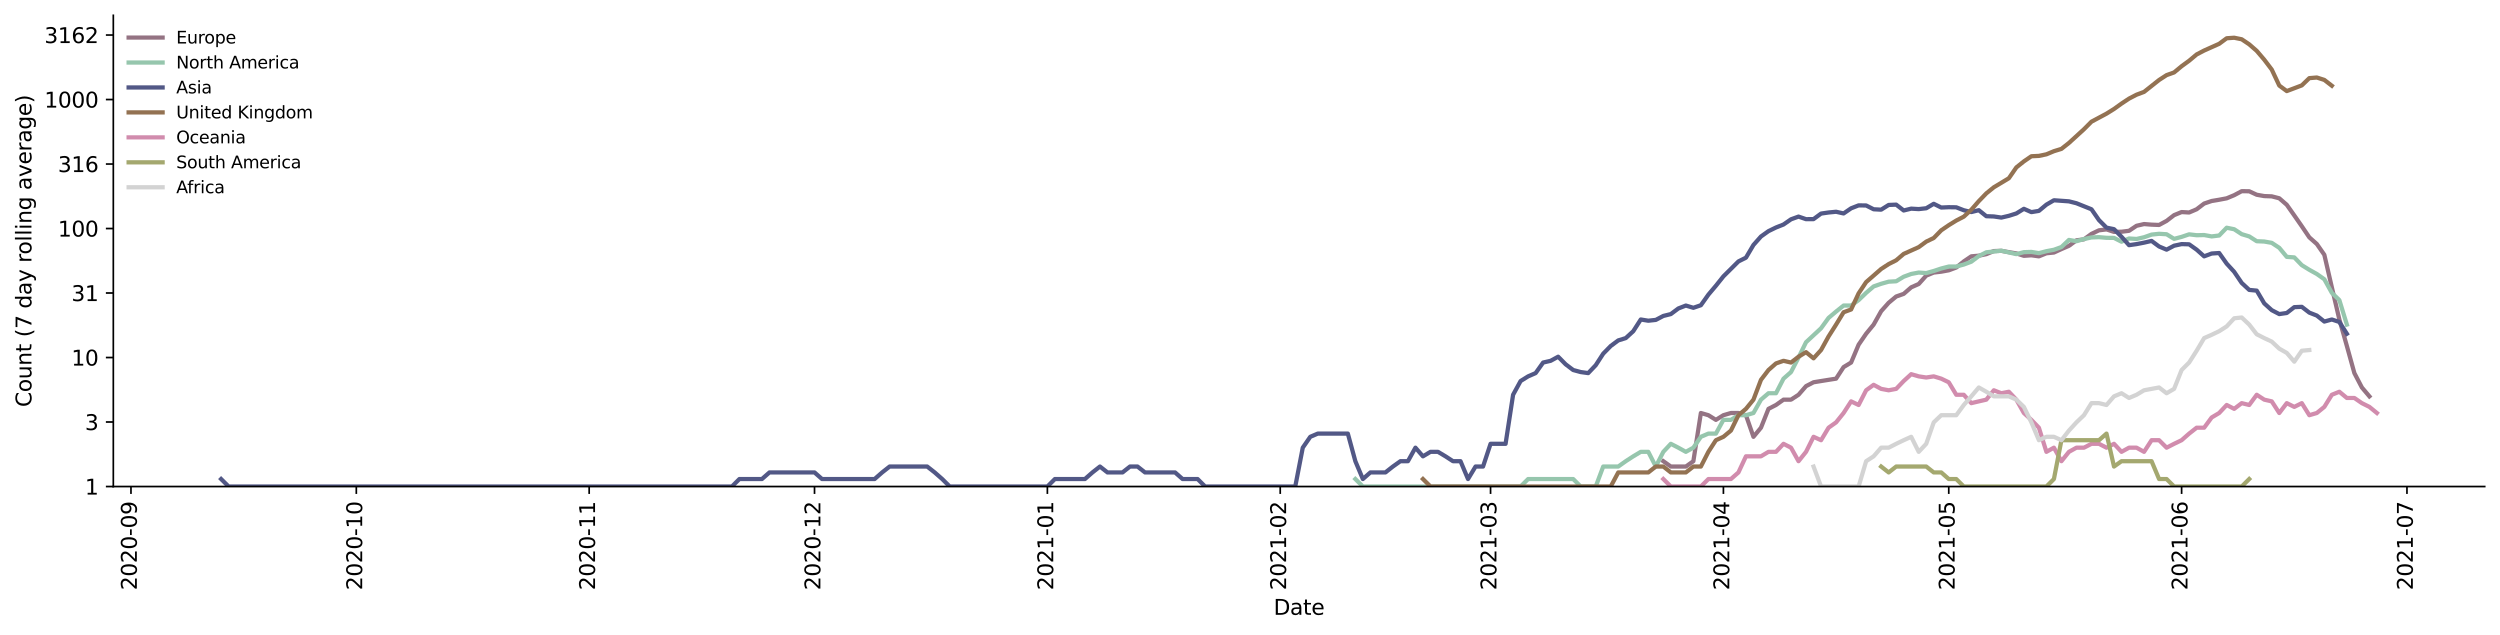 <?xml version="1.0" encoding="utf-8" standalone="no"?>
<!DOCTYPE svg PUBLIC "-//W3C//DTD SVG 1.1//EN"
  "http://www.w3.org/Graphics/SVG/1.1/DTD/svg11.dtd">
<svg height="298.621pt" version="1.1" viewBox="0 0 1176.528 298.621" width="1176.528pt" xmlns="http://www.w3.org/2000/svg" xmlns:xlink="http://www.w3.org/1999/xlink">
 <defs>
  <style type="text/css">*{stroke-linecap:butt;stroke-linejoin:round;}</style>
 </defs>
 <g id="figure_1">
  <g id="patch_1">
   <path d="M 0 298.621 
L 1176.528 298.621 
L 1176.528 0 
L 0 0 
z
" style="fill:#ffffff;"/>
  </g>
  <g id="axes_1">
   <g id="patch_2">
    <path d="M 53.328 228.96 
L 1169.328 228.96 
L 1169.328 7.2 
L 53.328 7.2 
z
" style="fill:#ffffff;"/>
   </g>
   <g id="matplotlib.axis_1">
    <g id="xtick_1">
     <g id="line2d_1">
      <defs>
       <path d="M 0 0 
L 0 3.5 
" id="mece2e709bd" style="stroke:#000000;stroke-width:0.8;"/>
      </defs>
      <g>
       <use style="stroke:#000000;stroke-width:0.8;" x="61.635" xlink:href="#mece2e709bd" y="228.96"/>
      </g>
     </g>
     <g id="text_1">
      <!-- 2020-09 -->
      <g transform="translate(64.395 277.743)rotate(-90)scale(0.1 -0.1)">
       <defs>
        <path d="M 1228 531 
L 3431 531 
L 3431 0 
L 469 0 
L 469 531 
Q 828 903 1448 1529 
Q 2069 2156 2228 2338 
Q 2531 2678 2651 2914 
Q 2772 3150 2772 3378 
Q 2772 3750 2511 3984 
Q 2250 4219 1831 4219 
Q 1534 4219 1204 4116 
Q 875 4013 500 3803 
L 500 4441 
Q 881 4594 1212 4672 
Q 1544 4750 1819 4750 
Q 2544 4750 2975 4387 
Q 3406 4025 3406 3419 
Q 3406 3131 3298 2873 
Q 3191 2616 2906 2266 
Q 2828 2175 2409 1742 
Q 1991 1309 1228 531 
z
" id="DejaVuSans-32" transform="scale(0.016)"/>
        <path d="M 2034 4250 
Q 1547 4250 1301 3770 
Q 1056 3291 1056 2328 
Q 1056 1369 1301 889 
Q 1547 409 2034 409 
Q 2525 409 2770 889 
Q 3016 1369 3016 2328 
Q 3016 3291 2770 3770 
Q 2525 4250 2034 4250 
z
M 2034 4750 
Q 2819 4750 3233 4129 
Q 3647 3509 3647 2328 
Q 3647 1150 3233 529 
Q 2819 -91 2034 -91 
Q 1250 -91 836 529 
Q 422 1150 422 2328 
Q 422 3509 836 4129 
Q 1250 4750 2034 4750 
z
" id="DejaVuSans-30" transform="scale(0.016)"/>
        <path d="M 313 2009 
L 1997 2009 
L 1997 1497 
L 313 1497 
L 313 2009 
z
" id="DejaVuSans-2d" transform="scale(0.016)"/>
        <path d="M 703 97 
L 703 672 
Q 941 559 1184 500 
Q 1428 441 1663 441 
Q 2288 441 2617 861 
Q 2947 1281 2994 2138 
Q 2813 1869 2534 1725 
Q 2256 1581 1919 1581 
Q 1219 1581 811 2004 
Q 403 2428 403 3163 
Q 403 3881 828 4315 
Q 1253 4750 1959 4750 
Q 2769 4750 3195 4129 
Q 3622 3509 3622 2328 
Q 3622 1225 3098 567 
Q 2575 -91 1691 -91 
Q 1453 -91 1209 -44 
Q 966 3 703 97 
z
M 1959 2075 
Q 2384 2075 2632 2365 
Q 2881 2656 2881 3163 
Q 2881 3666 2632 3958 
Q 2384 4250 1959 4250 
Q 1534 4250 1286 3958 
Q 1038 3666 1038 3163 
Q 1038 2656 1286 2365 
Q 1534 2075 1959 2075 
z
" id="DejaVuSans-39" transform="scale(0.016)"/>
       </defs>
       <use xlink:href="#DejaVuSans-32"/>
       <use x="63.623" xlink:href="#DejaVuSans-30"/>
       <use x="127.246" xlink:href="#DejaVuSans-32"/>
       <use x="190.869" xlink:href="#DejaVuSans-30"/>
       <use x="254.492" xlink:href="#DejaVuSans-2d"/>
       <use x="290.576" xlink:href="#DejaVuSans-30"/>
       <use x="354.199" xlink:href="#DejaVuSans-39"/>
      </g>
     </g>
    </g>
    <g id="xtick_2">
     <g id="line2d_2">
      <g>
       <use style="stroke:#000000;stroke-width:0.8;" x="167.685" xlink:href="#mece2e709bd" y="228.96"/>
      </g>
     </g>
     <g id="text_2">
      <!-- 2020-10 -->
      <g transform="translate(170.445 277.743)rotate(-90)scale(0.1 -0.1)">
       <defs>
        <path d="M 794 531 
L 1825 531 
L 1825 4091 
L 703 3866 
L 703 4441 
L 1819 4666 
L 2450 4666 
L 2450 531 
L 3481 531 
L 3481 0 
L 794 0 
L 794 531 
z
" id="DejaVuSans-31" transform="scale(0.016)"/>
       </defs>
       <use xlink:href="#DejaVuSans-32"/>
       <use x="63.623" xlink:href="#DejaVuSans-30"/>
       <use x="127.246" xlink:href="#DejaVuSans-32"/>
       <use x="190.869" xlink:href="#DejaVuSans-30"/>
       <use x="254.492" xlink:href="#DejaVuSans-2d"/>
       <use x="290.576" xlink:href="#DejaVuSans-31"/>
       <use x="354.199" xlink:href="#DejaVuSans-30"/>
      </g>
     </g>
    </g>
    <g id="xtick_3">
     <g id="line2d_3">
      <g>
       <use style="stroke:#000000;stroke-width:0.8;" x="277.27" xlink:href="#mece2e709bd" y="228.96"/>
      </g>
     </g>
     <g id="text_3">
      <!-- 2020-11 -->
      <g transform="translate(280.03 277.743)rotate(-90)scale(0.1 -0.1)">
       <use xlink:href="#DejaVuSans-32"/>
       <use x="63.623" xlink:href="#DejaVuSans-30"/>
       <use x="127.246" xlink:href="#DejaVuSans-32"/>
       <use x="190.869" xlink:href="#DejaVuSans-30"/>
       <use x="254.492" xlink:href="#DejaVuSans-2d"/>
       <use x="290.576" xlink:href="#DejaVuSans-31"/>
       <use x="354.199" xlink:href="#DejaVuSans-31"/>
      </g>
     </g>
    </g>
    <g id="xtick_4">
     <g id="line2d_4">
      <g>
       <use style="stroke:#000000;stroke-width:0.8;" x="383.321" xlink:href="#mece2e709bd" y="228.96"/>
      </g>
     </g>
     <g id="text_4">
      <!-- 2020-12 -->
      <g transform="translate(386.08 277.743)rotate(-90)scale(0.1 -0.1)">
       <use xlink:href="#DejaVuSans-32"/>
       <use x="63.623" xlink:href="#DejaVuSans-30"/>
       <use x="127.246" xlink:href="#DejaVuSans-32"/>
       <use x="190.869" xlink:href="#DejaVuSans-30"/>
       <use x="254.492" xlink:href="#DejaVuSans-2d"/>
       <use x="290.576" xlink:href="#DejaVuSans-31"/>
       <use x="354.199" xlink:href="#DejaVuSans-32"/>
      </g>
     </g>
    </g>
    <g id="xtick_5">
     <g id="line2d_5">
      <g>
       <use style="stroke:#000000;stroke-width:0.8;" x="492.906" xlink:href="#mece2e709bd" y="228.96"/>
      </g>
     </g>
     <g id="text_5">
      <!-- 2021-01 -->
      <g transform="translate(495.665 277.743)rotate(-90)scale(0.1 -0.1)">
       <use xlink:href="#DejaVuSans-32"/>
       <use x="63.623" xlink:href="#DejaVuSans-30"/>
       <use x="127.246" xlink:href="#DejaVuSans-32"/>
       <use x="190.869" xlink:href="#DejaVuSans-31"/>
       <use x="254.492" xlink:href="#DejaVuSans-2d"/>
       <use x="290.576" xlink:href="#DejaVuSans-30"/>
       <use x="354.199" xlink:href="#DejaVuSans-31"/>
      </g>
     </g>
    </g>
    <g id="xtick_6">
     <g id="line2d_6">
      <g>
       <use style="stroke:#000000;stroke-width:0.8;" x="602.491" xlink:href="#mece2e709bd" y="228.96"/>
      </g>
     </g>
     <g id="text_6">
      <!-- 2021-02 -->
      <g transform="translate(605.25 277.743)rotate(-90)scale(0.1 -0.1)">
       <use xlink:href="#DejaVuSans-32"/>
       <use x="63.623" xlink:href="#DejaVuSans-30"/>
       <use x="127.246" xlink:href="#DejaVuSans-32"/>
       <use x="190.869" xlink:href="#DejaVuSans-31"/>
       <use x="254.492" xlink:href="#DejaVuSans-2d"/>
       <use x="290.576" xlink:href="#DejaVuSans-30"/>
       <use x="354.199" xlink:href="#DejaVuSans-32"/>
      </g>
     </g>
    </g>
    <g id="xtick_7">
     <g id="line2d_7">
      <g>
       <use style="stroke:#000000;stroke-width:0.8;" x="701.471" xlink:href="#mece2e709bd" y="228.96"/>
      </g>
     </g>
     <g id="text_7">
      <!-- 2021-03 -->
      <g transform="translate(704.23 277.743)rotate(-90)scale(0.1 -0.1)">
       <defs>
        <path d="M 2597 2516 
Q 3050 2419 3304 2112 
Q 3559 1806 3559 1356 
Q 3559 666 3084 287 
Q 2609 -91 1734 -91 
Q 1441 -91 1130 -33 
Q 819 25 488 141 
L 488 750 
Q 750 597 1062 519 
Q 1375 441 1716 441 
Q 2309 441 2620 675 
Q 2931 909 2931 1356 
Q 2931 1769 2642 2001 
Q 2353 2234 1838 2234 
L 1294 2234 
L 1294 2753 
L 1863 2753 
Q 2328 2753 2575 2939 
Q 2822 3125 2822 3475 
Q 2822 3834 2567 4026 
Q 2313 4219 1838 4219 
Q 1578 4219 1281 4162 
Q 984 4106 628 3988 
L 628 4550 
Q 988 4650 1302 4700 
Q 1616 4750 1894 4750 
Q 2613 4750 3031 4423 
Q 3450 4097 3450 3541 
Q 3450 3153 3228 2886 
Q 3006 2619 2597 2516 
z
" id="DejaVuSans-33" transform="scale(0.016)"/>
       </defs>
       <use xlink:href="#DejaVuSans-32"/>
       <use x="63.623" xlink:href="#DejaVuSans-30"/>
       <use x="127.246" xlink:href="#DejaVuSans-32"/>
       <use x="190.869" xlink:href="#DejaVuSans-31"/>
       <use x="254.492" xlink:href="#DejaVuSans-2d"/>
       <use x="290.576" xlink:href="#DejaVuSans-30"/>
       <use x="354.199" xlink:href="#DejaVuSans-33"/>
      </g>
     </g>
    </g>
    <g id="xtick_8">
     <g id="line2d_8">
      <g>
       <use style="stroke:#000000;stroke-width:0.8;" x="811.056" xlink:href="#mece2e709bd" y="228.96"/>
      </g>
     </g>
     <g id="text_8">
      <!-- 2021-04 -->
      <g transform="translate(813.815 277.743)rotate(-90)scale(0.1 -0.1)">
       <defs>
        <path d="M 2419 4116 
L 825 1625 
L 2419 1625 
L 2419 4116 
z
M 2253 4666 
L 3047 4666 
L 3047 1625 
L 3713 1625 
L 3713 1100 
L 3047 1100 
L 3047 0 
L 2419 0 
L 2419 1100 
L 313 1100 
L 313 1709 
L 2253 4666 
z
" id="DejaVuSans-34" transform="scale(0.016)"/>
       </defs>
       <use xlink:href="#DejaVuSans-32"/>
       <use x="63.623" xlink:href="#DejaVuSans-30"/>
       <use x="127.246" xlink:href="#DejaVuSans-32"/>
       <use x="190.869" xlink:href="#DejaVuSans-31"/>
       <use x="254.492" xlink:href="#DejaVuSans-2d"/>
       <use x="290.576" xlink:href="#DejaVuSans-30"/>
       <use x="354.199" xlink:href="#DejaVuSans-34"/>
      </g>
     </g>
    </g>
    <g id="xtick_9">
     <g id="line2d_9">
      <g>
       <use style="stroke:#000000;stroke-width:0.8;" x="917.106" xlink:href="#mece2e709bd" y="228.96"/>
      </g>
     </g>
     <g id="text_9">
      <!-- 2021-05 -->
      <g transform="translate(919.865 277.743)rotate(-90)scale(0.1 -0.1)">
       <defs>
        <path d="M 691 4666 
L 3169 4666 
L 3169 4134 
L 1269 4134 
L 1269 2991 
Q 1406 3038 1543 3061 
Q 1681 3084 1819 3084 
Q 2600 3084 3056 2656 
Q 3513 2228 3513 1497 
Q 3513 744 3044 326 
Q 2575 -91 1722 -91 
Q 1428 -91 1123 -41 
Q 819 9 494 109 
L 494 744 
Q 775 591 1075 516 
Q 1375 441 1709 441 
Q 2250 441 2565 725 
Q 2881 1009 2881 1497 
Q 2881 1984 2565 2268 
Q 2250 2553 1709 2553 
Q 1456 2553 1204 2497 
Q 953 2441 691 2322 
L 691 4666 
z
" id="DejaVuSans-35" transform="scale(0.016)"/>
       </defs>
       <use xlink:href="#DejaVuSans-32"/>
       <use x="63.623" xlink:href="#DejaVuSans-30"/>
       <use x="127.246" xlink:href="#DejaVuSans-32"/>
       <use x="190.869" xlink:href="#DejaVuSans-31"/>
       <use x="254.492" xlink:href="#DejaVuSans-2d"/>
       <use x="290.576" xlink:href="#DejaVuSans-30"/>
       <use x="354.199" xlink:href="#DejaVuSans-35"/>
      </g>
     </g>
    </g>
    <g id="xtick_10">
     <g id="line2d_10">
      <g>
       <use style="stroke:#000000;stroke-width:0.8;" x="1026.691" xlink:href="#mece2e709bd" y="228.96"/>
      </g>
     </g>
     <g id="text_10">
      <!-- 2021-06 -->
      <g transform="translate(1029.45 277.743)rotate(-90)scale(0.1 -0.1)">
       <defs>
        <path d="M 2113 2584 
Q 1688 2584 1439 2293 
Q 1191 2003 1191 1497 
Q 1191 994 1439 701 
Q 1688 409 2113 409 
Q 2538 409 2786 701 
Q 3034 994 3034 1497 
Q 3034 2003 2786 2293 
Q 2538 2584 2113 2584 
z
M 3366 4563 
L 3366 3988 
Q 3128 4100 2886 4159 
Q 2644 4219 2406 4219 
Q 1781 4219 1451 3797 
Q 1122 3375 1075 2522 
Q 1259 2794 1537 2939 
Q 1816 3084 2150 3084 
Q 2853 3084 3261 2657 
Q 3669 2231 3669 1497 
Q 3669 778 3244 343 
Q 2819 -91 2113 -91 
Q 1303 -91 875 529 
Q 447 1150 447 2328 
Q 447 3434 972 4092 
Q 1497 4750 2381 4750 
Q 2619 4750 2861 4703 
Q 3103 4656 3366 4563 
z
" id="DejaVuSans-36" transform="scale(0.016)"/>
       </defs>
       <use xlink:href="#DejaVuSans-32"/>
       <use x="63.623" xlink:href="#DejaVuSans-30"/>
       <use x="127.246" xlink:href="#DejaVuSans-32"/>
       <use x="190.869" xlink:href="#DejaVuSans-31"/>
       <use x="254.492" xlink:href="#DejaVuSans-2d"/>
       <use x="290.576" xlink:href="#DejaVuSans-30"/>
       <use x="354.199" xlink:href="#DejaVuSans-36"/>
      </g>
     </g>
    </g>
    <g id="xtick_11">
     <g id="line2d_11">
      <g>
       <use style="stroke:#000000;stroke-width:0.8;" x="1132.741" xlink:href="#mece2e709bd" y="228.96"/>
      </g>
     </g>
     <g id="text_11">
      <!-- 2021-07 -->
      <g transform="translate(1135.5 277.743)rotate(-90)scale(0.1 -0.1)">
       <defs>
        <path d="M 525 4666 
L 3525 4666 
L 3525 4397 
L 1831 0 
L 1172 0 
L 2766 4134 
L 525 4134 
L 525 4666 
z
" id="DejaVuSans-37" transform="scale(0.016)"/>
       </defs>
       <use xlink:href="#DejaVuSans-32"/>
       <use x="63.623" xlink:href="#DejaVuSans-30"/>
       <use x="127.246" xlink:href="#DejaVuSans-32"/>
       <use x="190.869" xlink:href="#DejaVuSans-31"/>
       <use x="254.492" xlink:href="#DejaVuSans-2d"/>
       <use x="290.576" xlink:href="#DejaVuSans-30"/>
       <use x="354.199" xlink:href="#DejaVuSans-37"/>
      </g>
     </g>
    </g>
    <g id="text_12">
     <!-- Date -->
     <g transform="translate(599.377 289.341)scale(0.1 -0.1)">
      <defs>
       <path d="M 1259 4147 
L 1259 519 
L 2022 519 
Q 2988 519 3436 956 
Q 3884 1394 3884 2338 
Q 3884 3275 3436 3711 
Q 2988 4147 2022 4147 
L 1259 4147 
z
M 628 4666 
L 1925 4666 
Q 3281 4666 3915 4102 
Q 4550 3538 4550 2338 
Q 4550 1131 3912 565 
Q 3275 0 1925 0 
L 628 0 
L 628 4666 
z
" id="DejaVuSans-44" transform="scale(0.016)"/>
       <path d="M 2194 1759 
Q 1497 1759 1228 1600 
Q 959 1441 959 1056 
Q 959 750 1161 570 
Q 1363 391 1709 391 
Q 2188 391 2477 730 
Q 2766 1069 2766 1631 
L 2766 1759 
L 2194 1759 
z
M 3341 1997 
L 3341 0 
L 2766 0 
L 2766 531 
Q 2569 213 2275 61 
Q 1981 -91 1556 -91 
Q 1019 -91 701 211 
Q 384 513 384 1019 
Q 384 1609 779 1909 
Q 1175 2209 1959 2209 
L 2766 2209 
L 2766 2266 
Q 2766 2663 2505 2880 
Q 2244 3097 1772 3097 
Q 1472 3097 1187 3025 
Q 903 2953 641 2809 
L 641 3341 
Q 956 3463 1253 3523 
Q 1550 3584 1831 3584 
Q 2591 3584 2966 3190 
Q 3341 2797 3341 1997 
z
" id="DejaVuSans-61" transform="scale(0.016)"/>
       <path d="M 1172 4494 
L 1172 3500 
L 2356 3500 
L 2356 3053 
L 1172 3053 
L 1172 1153 
Q 1172 725 1289 603 
Q 1406 481 1766 481 
L 2356 481 
L 2356 0 
L 1766 0 
Q 1100 0 847 248 
Q 594 497 594 1153 
L 594 3053 
L 172 3053 
L 172 3500 
L 594 3500 
L 594 4494 
L 1172 4494 
z
" id="DejaVuSans-74" transform="scale(0.016)"/>
       <path d="M 3597 1894 
L 3597 1613 
L 953 1613 
Q 991 1019 1311 708 
Q 1631 397 2203 397 
Q 2534 397 2845 478 
Q 3156 559 3463 722 
L 3463 178 
Q 3153 47 2828 -22 
Q 2503 -91 2169 -91 
Q 1331 -91 842 396 
Q 353 884 353 1716 
Q 353 2575 817 3079 
Q 1281 3584 2069 3584 
Q 2775 3584 3186 3129 
Q 3597 2675 3597 1894 
z
M 3022 2063 
Q 3016 2534 2758 2815 
Q 2500 3097 2075 3097 
Q 1594 3097 1305 2825 
Q 1016 2553 972 2059 
L 3022 2063 
z
" id="DejaVuSans-65" transform="scale(0.016)"/>
      </defs>
      <use xlink:href="#DejaVuSans-44"/>
      <use x="77.002" xlink:href="#DejaVuSans-61"/>
      <use x="138.281" xlink:href="#DejaVuSans-74"/>
      <use x="177.49" xlink:href="#DejaVuSans-65"/>
     </g>
    </g>
   </g>
   <g id="matplotlib.axis_2">
    <g id="ytick_1">
     <g id="line2d_12">
      <defs>
       <path d="M 0 0 
L -3.5 0 
" id="mfe74c4bff8" style="stroke:#000000;stroke-width:0.8;"/>
      </defs>
      <g>
       <use style="stroke:#000000;stroke-width:0.8;" x="53.328" xlink:href="#mfe74c4bff8" y="228.96"/>
      </g>
     </g>
     <g id="text_13">
      <!-- 1 -->
      <g transform="translate(39.966 232.759)scale(0.1 -0.1)">
       <use xlink:href="#DejaVuSans-31"/>
      </g>
     </g>
    </g>
    <g id="ytick_2">
     <g id="line2d_13">
      <g>
       <use style="stroke:#000000;stroke-width:0.8;" x="53.328" xlink:href="#mfe74c4bff8" y="198.606"/>
      </g>
     </g>
     <g id="text_14">
      <!-- 3 -->
      <g transform="translate(39.966 202.405)scale(0.1 -0.1)">
       <use xlink:href="#DejaVuSans-33"/>
      </g>
     </g>
    </g>
    <g id="ytick_3">
     <g id="line2d_14">
      <g>
       <use style="stroke:#000000;stroke-width:0.8;" x="53.328" xlink:href="#mfe74c4bff8" y="168.251"/>
      </g>
     </g>
     <g id="text_15">
      <!-- 10 -->
      <g transform="translate(33.603 172.051)scale(0.1 -0.1)">
       <use xlink:href="#DejaVuSans-31"/>
       <use x="63.623" xlink:href="#DejaVuSans-30"/>
      </g>
     </g>
    </g>
    <g id="ytick_4">
     <g id="line2d_15">
      <g>
       <use style="stroke:#000000;stroke-width:0.8;" x="53.328" xlink:href="#mfe74c4bff8" y="137.897"/>
      </g>
     </g>
     <g id="text_16">
      <!-- 31 -->
      <g transform="translate(33.603 141.696)scale(0.1 -0.1)">
       <use xlink:href="#DejaVuSans-33"/>
       <use x="63.623" xlink:href="#DejaVuSans-31"/>
      </g>
     </g>
    </g>
    <g id="ytick_5">
     <g id="line2d_16">
      <g>
       <use style="stroke:#000000;stroke-width:0.8;" x="53.328" xlink:href="#mfe74c4bff8" y="107.543"/>
      </g>
     </g>
     <g id="text_17">
      <!-- 100 -->
      <g transform="translate(27.241 111.342)scale(0.1 -0.1)">
       <use xlink:href="#DejaVuSans-31"/>
       <use x="63.623" xlink:href="#DejaVuSans-30"/>
       <use x="127.246" xlink:href="#DejaVuSans-30"/>
      </g>
     </g>
    </g>
    <g id="ytick_6">
     <g id="line2d_17">
      <g>
       <use style="stroke:#000000;stroke-width:0.8;" x="53.328" xlink:href="#mfe74c4bff8" y="77.189"/>
      </g>
     </g>
     <g id="text_18">
      <!-- 316 -->
      <g transform="translate(27.241 80.988)scale(0.1 -0.1)">
       <use xlink:href="#DejaVuSans-33"/>
       <use x="63.623" xlink:href="#DejaVuSans-31"/>
       <use x="127.246" xlink:href="#DejaVuSans-36"/>
      </g>
     </g>
    </g>
    <g id="ytick_7">
     <g id="line2d_18">
      <g>
       <use style="stroke:#000000;stroke-width:0.8;" x="53.328" xlink:href="#mfe74c4bff8" y="46.834"/>
      </g>
     </g>
     <g id="text_19">
      <!-- 1000 -->
      <g transform="translate(20.878 50.634)scale(0.1 -0.1)">
       <use xlink:href="#DejaVuSans-31"/>
       <use x="63.623" xlink:href="#DejaVuSans-30"/>
       <use x="127.246" xlink:href="#DejaVuSans-30"/>
       <use x="190.869" xlink:href="#DejaVuSans-30"/>
      </g>
     </g>
    </g>
    <g id="ytick_8">
     <g id="line2d_19">
      <g>
       <use style="stroke:#000000;stroke-width:0.8;" x="53.328" xlink:href="#mfe74c4bff8" y="16.48"/>
      </g>
     </g>
     <g id="text_20">
      <!-- 3162 -->
      <g transform="translate(20.878 20.279)scale(0.1 -0.1)">
       <use xlink:href="#DejaVuSans-33"/>
       <use x="63.623" xlink:href="#DejaVuSans-31"/>
       <use x="127.246" xlink:href="#DejaVuSans-36"/>
       <use x="190.869" xlink:href="#DejaVuSans-32"/>
      </g>
     </g>
    </g>
    <g id="text_21">
     <!-- Count (7 day rolling average) -->
     <g transform="translate(14.798 191.548)rotate(-90)scale(0.1 -0.1)">
      <defs>
       <path d="M 4122 4306 
L 4122 3641 
Q 3803 3938 3442 4084 
Q 3081 4231 2675 4231 
Q 1875 4231 1450 3742 
Q 1025 3253 1025 2328 
Q 1025 1406 1450 917 
Q 1875 428 2675 428 
Q 3081 428 3442 575 
Q 3803 722 4122 1019 
L 4122 359 
Q 3791 134 3420 21 
Q 3050 -91 2638 -91 
Q 1578 -91 968 557 
Q 359 1206 359 2328 
Q 359 3453 968 4101 
Q 1578 4750 2638 4750 
Q 3056 4750 3426 4639 
Q 3797 4528 4122 4306 
z
" id="DejaVuSans-43" transform="scale(0.016)"/>
       <path d="M 1959 3097 
Q 1497 3097 1228 2736 
Q 959 2375 959 1747 
Q 959 1119 1226 758 
Q 1494 397 1959 397 
Q 2419 397 2687 759 
Q 2956 1122 2956 1747 
Q 2956 2369 2687 2733 
Q 2419 3097 1959 3097 
z
M 1959 3584 
Q 2709 3584 3137 3096 
Q 3566 2609 3566 1747 
Q 3566 888 3137 398 
Q 2709 -91 1959 -91 
Q 1206 -91 779 398 
Q 353 888 353 1747 
Q 353 2609 779 3096 
Q 1206 3584 1959 3584 
z
" id="DejaVuSans-6f" transform="scale(0.016)"/>
       <path d="M 544 1381 
L 544 3500 
L 1119 3500 
L 1119 1403 
Q 1119 906 1312 657 
Q 1506 409 1894 409 
Q 2359 409 2629 706 
Q 2900 1003 2900 1516 
L 2900 3500 
L 3475 3500 
L 3475 0 
L 2900 0 
L 2900 538 
Q 2691 219 2414 64 
Q 2138 -91 1772 -91 
Q 1169 -91 856 284 
Q 544 659 544 1381 
z
M 1991 3584 
L 1991 3584 
z
" id="DejaVuSans-75" transform="scale(0.016)"/>
       <path d="M 3513 2113 
L 3513 0 
L 2938 0 
L 2938 2094 
Q 2938 2591 2744 2837 
Q 2550 3084 2163 3084 
Q 1697 3084 1428 2787 
Q 1159 2491 1159 1978 
L 1159 0 
L 581 0 
L 581 3500 
L 1159 3500 
L 1159 2956 
Q 1366 3272 1645 3428 
Q 1925 3584 2291 3584 
Q 2894 3584 3203 3211 
Q 3513 2838 3513 2113 
z
" id="DejaVuSans-6e" transform="scale(0.016)"/>
       <path id="DejaVuSans-20" transform="scale(0.016)"/>
       <path d="M 1984 4856 
Q 1566 4138 1362 3434 
Q 1159 2731 1159 2009 
Q 1159 1288 1364 580 
Q 1569 -128 1984 -844 
L 1484 -844 
Q 1016 -109 783 600 
Q 550 1309 550 2009 
Q 550 2706 781 3412 
Q 1013 4119 1484 4856 
L 1984 4856 
z
" id="DejaVuSans-28" transform="scale(0.016)"/>
       <path d="M 2906 2969 
L 2906 4863 
L 3481 4863 
L 3481 0 
L 2906 0 
L 2906 525 
Q 2725 213 2448 61 
Q 2172 -91 1784 -91 
Q 1150 -91 751 415 
Q 353 922 353 1747 
Q 353 2572 751 3078 
Q 1150 3584 1784 3584 
Q 2172 3584 2448 3432 
Q 2725 3281 2906 2969 
z
M 947 1747 
Q 947 1113 1208 752 
Q 1469 391 1925 391 
Q 2381 391 2643 752 
Q 2906 1113 2906 1747 
Q 2906 2381 2643 2742 
Q 2381 3103 1925 3103 
Q 1469 3103 1208 2742 
Q 947 2381 947 1747 
z
" id="DejaVuSans-64" transform="scale(0.016)"/>
       <path d="M 2059 -325 
Q 1816 -950 1584 -1140 
Q 1353 -1331 966 -1331 
L 506 -1331 
L 506 -850 
L 844 -850 
Q 1081 -850 1212 -737 
Q 1344 -625 1503 -206 
L 1606 56 
L 191 3500 
L 800 3500 
L 1894 763 
L 2988 3500 
L 3597 3500 
L 2059 -325 
z
" id="DejaVuSans-79" transform="scale(0.016)"/>
       <path d="M 2631 2963 
Q 2534 3019 2420 3045 
Q 2306 3072 2169 3072 
Q 1681 3072 1420 2755 
Q 1159 2438 1159 1844 
L 1159 0 
L 581 0 
L 581 3500 
L 1159 3500 
L 1159 2956 
Q 1341 3275 1631 3429 
Q 1922 3584 2338 3584 
Q 2397 3584 2469 3576 
Q 2541 3569 2628 3553 
L 2631 2963 
z
" id="DejaVuSans-72" transform="scale(0.016)"/>
       <path d="M 603 4863 
L 1178 4863 
L 1178 0 
L 603 0 
L 603 4863 
z
" id="DejaVuSans-6c" transform="scale(0.016)"/>
       <path d="M 603 3500 
L 1178 3500 
L 1178 0 
L 603 0 
L 603 3500 
z
M 603 4863 
L 1178 4863 
L 1178 4134 
L 603 4134 
L 603 4863 
z
" id="DejaVuSans-69" transform="scale(0.016)"/>
       <path d="M 2906 1791 
Q 2906 2416 2648 2759 
Q 2391 3103 1925 3103 
Q 1463 3103 1205 2759 
Q 947 2416 947 1791 
Q 947 1169 1205 825 
Q 1463 481 1925 481 
Q 2391 481 2648 825 
Q 2906 1169 2906 1791 
z
M 3481 434 
Q 3481 -459 3084 -895 
Q 2688 -1331 1869 -1331 
Q 1566 -1331 1297 -1286 
Q 1028 -1241 775 -1147 
L 775 -588 
Q 1028 -725 1275 -790 
Q 1522 -856 1778 -856 
Q 2344 -856 2625 -561 
Q 2906 -266 2906 331 
L 2906 616 
Q 2728 306 2450 153 
Q 2172 0 1784 0 
Q 1141 0 747 490 
Q 353 981 353 1791 
Q 353 2603 747 3093 
Q 1141 3584 1784 3584 
Q 2172 3584 2450 3431 
Q 2728 3278 2906 2969 
L 2906 3500 
L 3481 3500 
L 3481 434 
z
" id="DejaVuSans-67" transform="scale(0.016)"/>
       <path d="M 191 3500 
L 800 3500 
L 1894 563 
L 2988 3500 
L 3597 3500 
L 2284 0 
L 1503 0 
L 191 3500 
z
" id="DejaVuSans-76" transform="scale(0.016)"/>
       <path d="M 513 4856 
L 1013 4856 
Q 1481 4119 1714 3412 
Q 1947 2706 1947 2009 
Q 1947 1309 1714 600 
Q 1481 -109 1013 -844 
L 513 -844 
Q 928 -128 1133 580 
Q 1338 1288 1338 2009 
Q 1338 2731 1133 3434 
Q 928 4138 513 4856 
z
" id="DejaVuSans-29" transform="scale(0.016)"/>
      </defs>
      <use xlink:href="#DejaVuSans-43"/>
      <use x="69.824" xlink:href="#DejaVuSans-6f"/>
      <use x="131.006" xlink:href="#DejaVuSans-75"/>
      <use x="194.385" xlink:href="#DejaVuSans-6e"/>
      <use x="257.764" xlink:href="#DejaVuSans-74"/>
      <use x="296.973" xlink:href="#DejaVuSans-20"/>
      <use x="328.76" xlink:href="#DejaVuSans-28"/>
      <use x="367.773" xlink:href="#DejaVuSans-37"/>
      <use x="431.396" xlink:href="#DejaVuSans-20"/>
      <use x="463.184" xlink:href="#DejaVuSans-64"/>
      <use x="526.66" xlink:href="#DejaVuSans-61"/>
      <use x="587.939" xlink:href="#DejaVuSans-79"/>
      <use x="647.119" xlink:href="#DejaVuSans-20"/>
      <use x="678.906" xlink:href="#DejaVuSans-72"/>
      <use x="717.77" xlink:href="#DejaVuSans-6f"/>
      <use x="778.951" xlink:href="#DejaVuSans-6c"/>
      <use x="806.734" xlink:href="#DejaVuSans-6c"/>
      <use x="834.518" xlink:href="#DejaVuSans-69"/>
      <use x="862.301" xlink:href="#DejaVuSans-6e"/>
      <use x="925.68" xlink:href="#DejaVuSans-67"/>
      <use x="989.156" xlink:href="#DejaVuSans-20"/>
      <use x="1020.943" xlink:href="#DejaVuSans-61"/>
      <use x="1082.223" xlink:href="#DejaVuSans-76"/>
      <use x="1141.402" xlink:href="#DejaVuSans-65"/>
      <use x="1202.926" xlink:href="#DejaVuSans-72"/>
      <use x="1244.039" xlink:href="#DejaVuSans-61"/>
      <use x="1305.318" xlink:href="#DejaVuSans-67"/>
      <use x="1368.795" xlink:href="#DejaVuSans-65"/>
      <use x="1430.318" xlink:href="#DejaVuSans-29"/>
     </g>
    </g>
   </g>
   <g id="line2d_20">
    <path clip-path="url(#p5e3bb47341)" d="M 782.776 217.043 
L 786.311 219.556 
L 789.846 219.556 
L 793.381 219.556 
L 796.916 217.043 
L 800.451 194.364 
L 803.986 195.398 
L 807.521 197.596 
L 811.056 195.398 
L 814.591 194.364 
L 818.126 194.364 
L 821.661 195.398 
L 825.196 205.566 
L 828.731 201.281 
L 832.266 192.41 
L 835.801 190.591 
L 839.336 188.078 
L 842.871 188.078 
L 846.406 185.784 
L 849.941 181.72 
L 853.476 179.901 
L 857.011 179.321 
L 860.546 178.754 
L 864.081 178.199 
L 867.616 172.759 
L 871.151 170.614 
L 874.686 162.218 
L 878.221 157.064 
L 881.756 152.754 
L 885.291 146.456 
L 888.826 142.486 
L 892.361 139.538 
L 895.896 138.3 
L 899.431 135.222 
L 902.966 133.655 
L 906.501 129.707 
L 910.036 128.263 
L 913.571 127.853 
L 917.106 127.21 
L 920.641 125.893 
L 924.176 123.033 
L 927.711 120.637 
L 931.246 120.329 
L 934.781 119.605 
L 938.316 118.158 
L 941.851 118.045 
L 945.386 118.67 
L 948.921 119.251 
L 952.456 120.391 
L 955.991 120.146 
L 959.526 120.637 
L 963.061 119.192 
L 966.596 118.843 
L 970.131 117.217 
L 973.666 115.686 
L 977.201 113.099 
L 980.736 112.638 
L 984.271 110.071 
L 987.806 108.385 
L 991.341 107.96 
L 994.876 109.134 
L 998.411 109.054 
L 1001.946 108.619 
L 1005.481 106.257 
L 1009.016 105.444 
L 1012.551 105.724 
L 1016.086 105.865 
L 1019.621 103.956 
L 1023.156 101.241 
L 1026.691 99.798 
L 1030.226 99.996 
L 1033.761 98.484 
L 1037.296 95.794 
L 1040.831 94.592 
L 1044.366 94 
L 1047.901 93.332 
L 1051.436 91.858 
L 1054.971 89.974 
L 1058.506 90.013 
L 1062.041 91.651 
L 1065.576 92.277 
L 1069.111 92.404 
L 1072.646 93.31 
L 1076.181 96.38 
L 1079.716 101.39 
L 1083.251 106.473 
L 1086.786 111.695 
L 1090.321 114.828 
L 1093.856 119.905 
L 1097.391 135.222 
L 1100.926 150.356 
L 1104.461 162.824 
L 1107.996 175.586 
L 1111.531 182.355 
L 1115.066 186.527 
" style="fill:none;stroke:#947383;stroke-linecap:square;stroke-width:2;"/>
   </g>
   <g id="line2d_21">
    <path clip-path="url(#p5e3bb47341)" d="M 637.841 225.439 
L 641.376 228.96 
L 715.611 228.96 
L 719.146 225.439 
L 740.356 225.439 
L 743.891 228.96 
L 750.961 228.96 
L 754.496 219.556 
L 761.566 219.556 
L 765.101 217.043 
L 768.636 214.749 
L 772.171 212.639 
L 775.706 212.639 
L 779.241 219.556 
L 782.776 212.639 
L 786.311 208.866 
L 789.846 210.685 
L 793.381 212.639 
L 796.916 210.685 
L 800.451 205.566 
L 803.986 204.059 
L 807.521 204.059 
L 811.056 197.596 
L 814.591 197.596 
L 818.126 195.398 
L 821.661 195.398 
L 825.196 194.364 
L 828.731 188.078 
L 832.266 185.061 
L 835.801 185.061 
L 839.336 178.199 
L 842.871 175.094 
L 846.406 168.251 
L 849.941 161.046 
L 857.011 154.484 
L 860.546 149.602 
L 864.081 146.621 
L 867.616 143.793 
L 871.151 143.793 
L 874.686 141.24 
L 878.221 137.821 
L 881.756 134.795 
L 885.291 133.554 
L 888.826 132.563 
L 892.361 132.369 
L 895.896 130.236 
L 899.431 128.933 
L 902.966 128.263 
L 906.501 128.512 
L 910.036 127.53 
L 913.571 126.351 
L 917.106 125.444 
L 920.641 125.444 
L 924.176 124.496 
L 927.711 123.168 
L 931.246 120.514 
L 934.781 118.727 
L 941.851 117.989 
L 948.921 119.605 
L 952.456 118.67 
L 955.991 118.555 
L 959.526 119.133 
L 963.061 118.214 
L 966.596 117.545 
L 970.131 116.256 
L 973.666 112.913 
L 977.201 113.52 
L 980.736 112.501 
L 984.271 111.739 
L 987.806 111.607 
L 991.341 111.917 
L 994.876 111.961 
L 998.411 113.758 
L 1001.946 112.23 
L 1005.481 112.456 
L 1009.016 111.651 
L 1012.551 110.405 
L 1016.086 110.029 
L 1019.621 110.237 
L 1023.156 112.41 
L 1026.691 111.476 
L 1030.226 110.279 
L 1033.761 110.7 
L 1037.296 110.615 
L 1040.831 111.258 
L 1044.366 110.828 
L 1047.901 107.169 
L 1051.436 107.884 
L 1054.971 110.196 
L 1058.506 111.258 
L 1062.041 113.52 
L 1065.576 113.663 
L 1069.111 114.288 
L 1072.646 116.626 
L 1076.181 120.886 
L 1079.716 121.137 
L 1083.251 124.784 
L 1086.786 126.973 
L 1090.321 128.933 
L 1093.856 131.42 
L 1097.391 137.821 
L 1100.926 141.24 
L 1104.461 152.754 
L 1104.461 152.754 
" style="fill:none;stroke:#96c6ad;stroke-linecap:square;stroke-width:2;"/>
   </g>
   <g id="line2d_22">
    <path clip-path="url(#p5e3bb47341)" d="M 104.055 225.439 
L 107.59 228.96 
L 344.436 228.96 
L 347.971 225.439 
L 358.576 225.439 
L 362.111 222.334 
L 383.321 222.334 
L 386.856 225.439 
L 411.601 225.439 
L 415.136 222.334 
L 418.671 219.556 
L 436.346 219.556 
L 439.881 222.334 
L 443.416 225.439 
L 446.951 228.96 
L 492.906 228.96 
L 496.441 225.439 
L 510.581 225.439 
L 514.116 222.334 
L 517.651 219.556 
L 521.186 222.334 
L 528.256 222.334 
L 531.791 219.556 
L 535.326 219.556 
L 538.861 222.334 
L 553.001 222.334 
L 556.536 225.439 
L 563.606 225.439 
L 567.141 228.96 
L 609.561 228.96 
L 613.096 210.685 
L 616.631 205.566 
L 620.166 204.059 
L 634.306 204.059 
L 637.841 217.043 
L 641.376 225.439 
L 644.911 222.334 
L 651.981 222.334 
L 655.516 219.556 
L 659.051 217.043 
L 662.586 217.043 
L 666.121 210.685 
L 669.656 214.749 
L 673.191 212.639 
L 676.726 212.639 
L 680.261 214.749 
L 683.796 217.043 
L 687.331 217.043 
L 690.866 225.439 
L 694.401 219.556 
L 697.936 219.556 
L 701.471 208.866 
L 708.541 208.866 
L 712.076 185.784 
L 715.611 179.321 
L 719.146 177.123 
L 722.681 175.586 
L 726.216 170.614 
L 729.751 169.803 
L 733.286 167.877 
L 736.821 171.451 
L 740.356 174.135 
L 743.891 175.094 
L 747.426 175.586 
L 750.961 171.88 
L 754.496 166.432 
L 758.031 162.824 
L 761.566 160.2 
L 765.101 159.113 
L 768.636 155.86 
L 772.171 150.356 
L 775.706 150.935 
L 779.241 150.547 
L 782.776 148.69 
L 786.311 147.808 
L 789.846 145.169 
L 793.381 143.793 
L 796.916 144.857 
L 800.451 143.645 
L 803.986 138.666 
L 807.521 134.479 
L 811.056 130.059 
L 818.126 123.033 
L 821.661 121.263 
L 825.196 115.279 
L 828.731 111.301 
L 832.266 108.777 
L 835.801 107.058 
L 839.336 105.654 
L 842.871 103.211 
L 846.406 101.932 
L 849.941 103.147 
L 853.476 103.115 
L 857.011 100.51 
L 860.546 99.996 
L 864.081 99.658 
L 867.616 100.452 
L 871.151 98.034 
L 874.686 96.653 
L 878.221 96.702 
L 881.756 98.484 
L 885.291 98.672 
L 888.826 96.454 
L 892.361 96.306 
L 895.896 99.051 
L 899.431 98.192 
L 902.966 98.404 
L 906.501 98.008 
L 910.036 95.915 
L 913.571 97.669 
L 917.106 97.514 
L 920.641 97.565 
L 924.176 98.942 
L 927.711 99.798 
L 931.246 98.915 
L 934.781 101.75 
L 938.316 101.871 
L 941.851 102.393 
L 945.386 101.569 
L 948.921 100.452 
L 952.456 98.271 
L 955.991 99.827 
L 959.526 99.243 
L 963.061 96.306 
L 966.596 94.249 
L 973.666 94.754 
L 977.201 95.65 
L 984.271 98.484 
L 987.806 103.597 
L 991.341 107.132 
L 994.876 107.846 
L 998.411 111.432 
L 1001.946 115.38 
L 1005.481 114.878 
L 1009.016 114.19 
L 1012.551 113.379 
L 1016.086 115.996 
L 1019.621 117.49 
L 1023.156 115.635 
L 1026.691 114.878 
L 1030.226 114.978 
L 1033.761 117.49 
L 1037.296 120.637 
L 1040.831 119.309 
L 1044.366 119.075 
L 1047.901 124.069 
L 1051.436 127.935 
L 1054.971 133.153 
L 1058.506 136.433 
L 1062.041 136.773 
L 1065.576 142.771 
L 1069.111 145.966 
L 1072.646 147.808 
L 1076.181 147.293 
L 1079.716 144.549 
L 1083.251 144.396 
L 1086.786 147.123 
L 1090.321 148.511 
L 1093.856 151.329 
L 1097.391 150.356 
L 1100.926 151.528 
L 1104.461 157.064 
L 1104.461 157.064 
" style="fill:none;stroke:#525886;stroke-linecap:square;stroke-width:2;"/>
   </g>
   <g id="line2d_23">
    <path clip-path="url(#p5e3bb47341)" d="M 669.656 225.439 
L 673.191 228.96 
L 758.031 228.96 
L 761.566 222.334 
L 775.706 222.334 
L 779.241 219.556 
L 782.776 219.556 
L 786.311 222.334 
L 793.381 222.334 
L 796.916 219.556 
L 800.451 219.556 
L 803.986 212.639 
L 807.521 207.164 
L 811.056 205.566 
L 814.591 202.633 
L 818.126 195.398 
L 821.661 192.41 
L 825.196 188.078 
L 828.731 178.754 
L 832.266 174.135 
L 835.801 171.029 
L 839.336 169.803 
L 842.871 170.614 
L 846.406 167.877 
L 849.941 165.739 
L 853.476 168.631 
L 857.011 164.731 
L 860.546 158.325 
L 864.081 152.754 
L 867.616 146.955 
L 871.151 145.644 
L 874.686 138.06 
L 878.221 132.758 
L 885.291 126.582 
L 888.826 124.282 
L 892.361 122.496 
L 895.896 119.487 
L 902.966 116.309 
L 906.501 113.71 
L 910.036 112.006 
L 913.571 108.385 
L 917.106 105.971 
L 920.641 103.793 
L 924.176 101.963 
L 927.711 98.699 
L 931.246 94.661 
L 934.781 91 
L 938.316 88.143 
L 945.386 83.886 
L 948.921 78.779 
L 952.456 75.951 
L 955.991 73.531 
L 959.526 73.366 
L 963.061 72.624 
L 966.596 71.153 
L 970.131 70.068 
L 973.666 67.275 
L 980.736 60.816 
L 984.271 57.264 
L 991.341 53.487 
L 994.876 51.288 
L 998.411 48.748 
L 1001.946 46.405 
L 1005.481 44.569 
L 1009.016 43.248 
L 1016.086 37.645 
L 1019.621 35.353 
L 1023.156 34.089 
L 1026.691 31.16 
L 1030.226 28.588 
L 1033.761 25.625 
L 1037.296 23.779 
L 1044.366 20.619 
L 1047.901 18.004 
L 1051.436 17.76 
L 1054.971 18.485 
L 1058.506 20.864 
L 1062.041 23.946 
L 1065.576 28.085 
L 1069.111 32.742 
L 1072.646 40.261 
L 1076.181 42.863 
L 1083.251 40.185 
L 1086.786 36.772 
L 1090.321 36.48 
L 1093.856 37.61 
L 1097.391 40.346 
L 1097.391 40.346 
" style="fill:none;stroke:#937252;stroke-linecap:square;stroke-width:2;"/>
   </g>
   <g id="line2d_24">
    <path clip-path="url(#p5e3bb47341)" d="M 782.776 225.439 
L 786.311 228.96 
L 789.846 228.96 
L 793.381 228.96 
L 796.916 228.96 
L 800.451 228.96 
L 803.986 225.439 
L 807.521 225.439 
L 811.056 225.439 
L 814.591 225.439 
L 818.126 222.334 
L 821.661 214.749 
L 825.196 214.749 
L 828.731 214.749 
L 832.266 212.639 
L 835.801 212.639 
L 839.336 208.866 
L 842.871 210.685 
L 846.406 217.043 
L 849.941 212.639 
L 853.476 205.566 
L 857.011 207.164 
L 860.546 201.281 
L 864.081 198.768 
L 867.616 194.364 
L 871.151 188.889 
L 874.686 190.591 
L 878.221 183.673 
L 881.756 181.099 
L 885.291 183.006 
L 888.826 183.673 
L 892.361 183.006 
L 895.896 179.321 
L 899.431 176.089 
L 902.966 177.123 
L 906.501 177.655 
L 910.036 177.123 
L 913.571 178.199 
L 917.106 179.901 
L 920.641 185.784 
L 924.176 185.784 
L 927.711 189.726 
L 931.246 188.889 
L 934.781 188.078 
L 938.316 183.673 
L 941.851 185.061 
L 945.386 184.358 
L 948.921 188.078 
L 952.456 194.364 
L 955.991 197.596 
L 959.526 201.281 
L 963.061 212.639 
L 966.596 210.685 
L 970.131 217.043 
L 973.666 212.639 
L 977.201 210.685 
L 980.736 210.685 
L 984.271 208.866 
L 987.806 208.866 
L 991.341 210.685 
L 994.876 208.866 
L 998.411 212.639 
L 1001.946 210.685 
L 1005.481 210.685 
L 1009.016 212.639 
L 1012.551 207.164 
L 1016.086 207.164 
L 1019.621 210.685 
L 1023.156 208.866 
L 1026.691 207.164 
L 1030.226 204.059 
L 1033.761 201.281 
L 1037.296 201.281 
L 1040.831 196.474 
L 1044.366 194.364 
L 1047.901 190.591 
L 1051.436 192.41 
L 1054.971 189.726 
L 1058.506 190.591 
L 1062.041 185.784 
L 1065.576 188.078 
L 1069.111 188.889 
L 1072.646 194.364 
L 1076.181 189.726 
L 1079.716 191.485 
L 1083.251 189.726 
L 1086.786 195.398 
L 1090.321 194.364 
L 1093.856 191.485 
L 1097.391 185.784 
L 1100.926 184.358 
L 1104.461 187.291 
L 1107.996 187.291 
L 1111.531 189.726 
L 1115.066 191.485 
L 1118.601 194.364 
" style="fill:none;stroke:#d18cad;stroke-linecap:square;stroke-width:2;"/>
   </g>
   <g id="line2d_25">
    <path clip-path="url(#p5e3bb47341)" d="M 885.291 219.556 
L 888.826 222.334 
L 892.361 219.556 
L 895.896 219.556 
L 899.431 219.556 
L 902.966 219.556 
L 906.501 219.556 
L 910.036 222.334 
L 913.571 222.334 
L 917.106 225.439 
L 920.641 225.439 
L 924.176 228.96 
L 927.711 228.96 
L 931.246 228.96 
L 934.781 228.96 
L 938.316 228.96 
L 941.851 228.96 
L 945.386 228.96 
L 948.921 228.96 
L 952.456 228.96 
L 955.991 228.96 
L 959.526 228.96 
L 963.061 228.96 
L 966.596 225.439 
L 970.131 207.164 
L 973.666 207.164 
L 977.201 207.164 
L 980.736 207.164 
L 984.271 207.164 
L 987.806 207.164 
L 991.341 204.059 
L 994.876 219.556 
L 998.411 217.043 
L 1001.946 217.043 
L 1005.481 217.043 
L 1009.016 217.043 
L 1012.551 217.043 
L 1016.086 225.439 
L 1019.621 225.439 
L 1023.156 228.96 
L 1026.691 228.96 
L 1030.226 228.96 
L 1033.761 228.96 
L 1037.296 228.96 
L 1040.831 228.96 
L 1044.366 228.96 
L 1047.901 228.96 
L 1051.436 228.96 
L 1054.971 228.96 
L 1058.506 225.439 
" style="fill:none;stroke:#a4a86f;stroke-linecap:square;stroke-width:2;"/>
   </g>
   <g id="line2d_26">
    <path clip-path="url(#p5e3bb47341)" d="M 853.476 219.556 
L 857.011 228.96 
L 860.546 228.96 
L 864.081 228.96 
L 867.616 228.96 
L 871.151 228.96 
L 874.686 228.96 
L 878.221 217.043 
L 881.756 214.749 
L 885.291 210.685 
L 888.826 210.685 
L 892.361 208.866 
L 895.896 207.164 
L 899.431 205.566 
L 902.966 212.639 
L 906.501 208.866 
L 910.036 198.768 
L 913.571 195.398 
L 917.106 195.398 
L 920.641 195.398 
L 924.176 190.591 
L 927.711 186.527 
L 931.246 182.355 
L 934.781 184.358 
L 938.316 186.527 
L 941.851 186.527 
L 945.386 186.527 
L 948.921 188.078 
L 952.456 191.485 
L 955.991 198.768 
L 959.526 207.164 
L 963.061 205.566 
L 966.596 205.566 
L 970.131 207.164 
L 973.666 202.633 
L 977.201 198.768 
L 980.736 195.398 
L 984.271 189.726 
L 987.806 189.726 
L 991.341 190.591 
L 994.876 186.527 
L 998.411 185.061 
L 1001.946 187.291 
L 1005.481 185.784 
L 1009.016 183.673 
L 1012.551 183.006 
L 1016.086 182.355 
L 1019.621 185.061 
L 1023.156 183.006 
L 1026.691 174.135 
L 1030.226 170.614 
L 1033.761 165.062 
L 1037.296 159.113 
L 1040.831 157.561 
L 1044.366 155.86 
L 1047.901 153.605 
L 1051.436 149.789 
L 1054.971 149.417 
L 1058.506 152.754 
L 1062.041 157.311 
L 1065.576 159.113 
L 1069.111 160.761 
L 1072.646 164.08 
L 1076.181 166.083 
L 1079.716 170.205 
L 1083.251 165.062 
L 1086.786 164.731 
" style="fill:none;stroke:#d3d3d3;stroke-linecap:square;stroke-width:2;"/>
   </g>
   <g id="patch_3">
    <path d="M 53.328 228.96 
L 53.328 7.2 
" style="fill:none;stroke:#000000;stroke-linecap:square;stroke-linejoin:miter;stroke-width:0.8;"/>
   </g>
   <g id="patch_4">
    <path d="M 53.328 228.96 
L 1169.328 228.96 
" style="fill:none;stroke:#000000;stroke-linecap:square;stroke-linejoin:miter;stroke-width:0.8;"/>
   </g>
   <g id="legend_1">
    <g id="line2d_27">
     <path d="M 60.528 17.679 
L 76.528 17.679 
" style="fill:none;stroke:#947383;stroke-linecap:square;stroke-width:2;"/>
    </g>
    <g id="line2d_28"/>
    <g id="text_22">
     <!-- Europe -->
     <g transform="translate(82.928 20.479)scale(0.08 -0.08)">
      <defs>
       <path d="M 628 4666 
L 3578 4666 
L 3578 4134 
L 1259 4134 
L 1259 2753 
L 3481 2753 
L 3481 2222 
L 1259 2222 
L 1259 531 
L 3634 531 
L 3634 0 
L 628 0 
L 628 4666 
z
" id="DejaVuSans-45" transform="scale(0.016)"/>
       <path d="M 1159 525 
L 1159 -1331 
L 581 -1331 
L 581 3500 
L 1159 3500 
L 1159 2969 
Q 1341 3281 1617 3432 
Q 1894 3584 2278 3584 
Q 2916 3584 3314 3078 
Q 3713 2572 3713 1747 
Q 3713 922 3314 415 
Q 2916 -91 2278 -91 
Q 1894 -91 1617 61 
Q 1341 213 1159 525 
z
M 3116 1747 
Q 3116 2381 2855 2742 
Q 2594 3103 2138 3103 
Q 1681 3103 1420 2742 
Q 1159 2381 1159 1747 
Q 1159 1113 1420 752 
Q 1681 391 2138 391 
Q 2594 391 2855 752 
Q 3116 1113 3116 1747 
z
" id="DejaVuSans-70" transform="scale(0.016)"/>
      </defs>
      <use xlink:href="#DejaVuSans-45"/>
      <use x="63.184" xlink:href="#DejaVuSans-75"/>
      <use x="126.562" xlink:href="#DejaVuSans-72"/>
      <use x="165.426" xlink:href="#DejaVuSans-6f"/>
      <use x="226.607" xlink:href="#DejaVuSans-70"/>
      <use x="290.084" xlink:href="#DejaVuSans-65"/>
     </g>
    </g>
    <g id="line2d_29">
     <path d="M 60.528 29.421 
L 76.528 29.421 
" style="fill:none;stroke:#96c6ad;stroke-linecap:square;stroke-width:2;"/>
    </g>
    <g id="line2d_30"/>
    <g id="text_23">
     <!-- North America -->
     <g transform="translate(82.928 32.221)scale(0.08 -0.08)">
      <defs>
       <path d="M 628 4666 
L 1478 4666 
L 3547 763 
L 3547 4666 
L 4159 4666 
L 4159 0 
L 3309 0 
L 1241 3903 
L 1241 0 
L 628 0 
L 628 4666 
z
" id="DejaVuSans-4e" transform="scale(0.016)"/>
       <path d="M 3513 2113 
L 3513 0 
L 2938 0 
L 2938 2094 
Q 2938 2591 2744 2837 
Q 2550 3084 2163 3084 
Q 1697 3084 1428 2787 
Q 1159 2491 1159 1978 
L 1159 0 
L 581 0 
L 581 4863 
L 1159 4863 
L 1159 2956 
Q 1366 3272 1645 3428 
Q 1925 3584 2291 3584 
Q 2894 3584 3203 3211 
Q 3513 2838 3513 2113 
z
" id="DejaVuSans-68" transform="scale(0.016)"/>
       <path d="M 2188 4044 
L 1331 1722 
L 3047 1722 
L 2188 4044 
z
M 1831 4666 
L 2547 4666 
L 4325 0 
L 3669 0 
L 3244 1197 
L 1141 1197 
L 716 0 
L 50 0 
L 1831 4666 
z
" id="DejaVuSans-41" transform="scale(0.016)"/>
       <path d="M 3328 2828 
Q 3544 3216 3844 3400 
Q 4144 3584 4550 3584 
Q 5097 3584 5394 3201 
Q 5691 2819 5691 2113 
L 5691 0 
L 5113 0 
L 5113 2094 
Q 5113 2597 4934 2840 
Q 4756 3084 4391 3084 
Q 3944 3084 3684 2787 
Q 3425 2491 3425 1978 
L 3425 0 
L 2847 0 
L 2847 2094 
Q 2847 2600 2669 2842 
Q 2491 3084 2119 3084 
Q 1678 3084 1418 2786 
Q 1159 2488 1159 1978 
L 1159 0 
L 581 0 
L 581 3500 
L 1159 3500 
L 1159 2956 
Q 1356 3278 1631 3431 
Q 1906 3584 2284 3584 
Q 2666 3584 2933 3390 
Q 3200 3197 3328 2828 
z
" id="DejaVuSans-6d" transform="scale(0.016)"/>
       <path d="M 3122 3366 
L 3122 2828 
Q 2878 2963 2633 3030 
Q 2388 3097 2138 3097 
Q 1578 3097 1268 2742 
Q 959 2388 959 1747 
Q 959 1106 1268 751 
Q 1578 397 2138 397 
Q 2388 397 2633 464 
Q 2878 531 3122 666 
L 3122 134 
Q 2881 22 2623 -34 
Q 2366 -91 2075 -91 
Q 1284 -91 818 406 
Q 353 903 353 1747 
Q 353 2603 823 3093 
Q 1294 3584 2113 3584 
Q 2378 3584 2631 3529 
Q 2884 3475 3122 3366 
z
" id="DejaVuSans-63" transform="scale(0.016)"/>
      </defs>
      <use xlink:href="#DejaVuSans-4e"/>
      <use x="74.805" xlink:href="#DejaVuSans-6f"/>
      <use x="135.986" xlink:href="#DejaVuSans-72"/>
      <use x="177.1" xlink:href="#DejaVuSans-74"/>
      <use x="216.309" xlink:href="#DejaVuSans-68"/>
      <use x="279.688" xlink:href="#DejaVuSans-20"/>
      <use x="311.475" xlink:href="#DejaVuSans-41"/>
      <use x="379.883" xlink:href="#DejaVuSans-6d"/>
      <use x="477.295" xlink:href="#DejaVuSans-65"/>
      <use x="538.818" xlink:href="#DejaVuSans-72"/>
      <use x="579.932" xlink:href="#DejaVuSans-69"/>
      <use x="607.715" xlink:href="#DejaVuSans-63"/>
      <use x="662.695" xlink:href="#DejaVuSans-61"/>
     </g>
    </g>
    <g id="line2d_31">
     <path d="M 60.528 41.164 
L 76.528 41.164 
" style="fill:none;stroke:#525886;stroke-linecap:square;stroke-width:2;"/>
    </g>
    <g id="line2d_32"/>
    <g id="text_24">
     <!-- Asia -->
     <g transform="translate(82.928 43.964)scale(0.08 -0.08)">
      <defs>
       <path d="M 2834 3397 
L 2834 2853 
Q 2591 2978 2328 3040 
Q 2066 3103 1784 3103 
Q 1356 3103 1142 2972 
Q 928 2841 928 2578 
Q 928 2378 1081 2264 
Q 1234 2150 1697 2047 
L 1894 2003 
Q 2506 1872 2764 1633 
Q 3022 1394 3022 966 
Q 3022 478 2636 193 
Q 2250 -91 1575 -91 
Q 1294 -91 989 -36 
Q 684 19 347 128 
L 347 722 
Q 666 556 975 473 
Q 1284 391 1588 391 
Q 1994 391 2212 530 
Q 2431 669 2431 922 
Q 2431 1156 2273 1281 
Q 2116 1406 1581 1522 
L 1381 1569 
Q 847 1681 609 1914 
Q 372 2147 372 2553 
Q 372 3047 722 3315 
Q 1072 3584 1716 3584 
Q 2034 3584 2315 3537 
Q 2597 3491 2834 3397 
z
" id="DejaVuSans-73" transform="scale(0.016)"/>
      </defs>
      <use xlink:href="#DejaVuSans-41"/>
      <use x="68.408" xlink:href="#DejaVuSans-73"/>
      <use x="120.508" xlink:href="#DejaVuSans-69"/>
      <use x="148.291" xlink:href="#DejaVuSans-61"/>
     </g>
    </g>
    <g id="line2d_33">
     <path d="M 60.528 52.906 
L 76.528 52.906 
" style="fill:none;stroke:#937252;stroke-linecap:square;stroke-width:2;"/>
    </g>
    <g id="line2d_34"/>
    <g id="text_25">
     <!-- United Kingdom -->
     <g transform="translate(82.928 55.706)scale(0.08 -0.08)">
      <defs>
       <path d="M 556 4666 
L 1191 4666 
L 1191 1831 
Q 1191 1081 1462 751 
Q 1734 422 2344 422 
Q 2950 422 3222 751 
Q 3494 1081 3494 1831 
L 3494 4666 
L 4128 4666 
L 4128 1753 
Q 4128 841 3676 375 
Q 3225 -91 2344 -91 
Q 1459 -91 1007 375 
Q 556 841 556 1753 
L 556 4666 
z
" id="DejaVuSans-55" transform="scale(0.016)"/>
       <path d="M 628 4666 
L 1259 4666 
L 1259 2694 
L 3353 4666 
L 4166 4666 
L 1850 2491 
L 4331 0 
L 3500 0 
L 1259 2247 
L 1259 0 
L 628 0 
L 628 4666 
z
" id="DejaVuSans-4b" transform="scale(0.016)"/>
      </defs>
      <use xlink:href="#DejaVuSans-55"/>
      <use x="73.193" xlink:href="#DejaVuSans-6e"/>
      <use x="136.572" xlink:href="#DejaVuSans-69"/>
      <use x="164.355" xlink:href="#DejaVuSans-74"/>
      <use x="203.564" xlink:href="#DejaVuSans-65"/>
      <use x="265.088" xlink:href="#DejaVuSans-64"/>
      <use x="328.564" xlink:href="#DejaVuSans-20"/>
      <use x="360.352" xlink:href="#DejaVuSans-4b"/>
      <use x="425.928" xlink:href="#DejaVuSans-69"/>
      <use x="453.711" xlink:href="#DejaVuSans-6e"/>
      <use x="517.09" xlink:href="#DejaVuSans-67"/>
      <use x="580.566" xlink:href="#DejaVuSans-64"/>
      <use x="644.043" xlink:href="#DejaVuSans-6f"/>
      <use x="705.225" xlink:href="#DejaVuSans-6d"/>
     </g>
    </g>
    <g id="line2d_35">
     <path d="M 60.528 64.649 
L 76.528 64.649 
" style="fill:none;stroke:#d18cad;stroke-linecap:square;stroke-width:2;"/>
    </g>
    <g id="line2d_36"/>
    <g id="text_26">
     <!-- Oceania -->
     <g transform="translate(82.928 67.449)scale(0.08 -0.08)">
      <defs>
       <path d="M 2522 4238 
Q 1834 4238 1429 3725 
Q 1025 3213 1025 2328 
Q 1025 1447 1429 934 
Q 1834 422 2522 422 
Q 3209 422 3611 934 
Q 4013 1447 4013 2328 
Q 4013 3213 3611 3725 
Q 3209 4238 2522 4238 
z
M 2522 4750 
Q 3503 4750 4090 4092 
Q 4678 3434 4678 2328 
Q 4678 1225 4090 567 
Q 3503 -91 2522 -91 
Q 1538 -91 948 565 
Q 359 1222 359 2328 
Q 359 3434 948 4092 
Q 1538 4750 2522 4750 
z
" id="DejaVuSans-4f" transform="scale(0.016)"/>
      </defs>
      <use xlink:href="#DejaVuSans-4f"/>
      <use x="78.711" xlink:href="#DejaVuSans-63"/>
      <use x="133.691" xlink:href="#DejaVuSans-65"/>
      <use x="195.215" xlink:href="#DejaVuSans-61"/>
      <use x="256.494" xlink:href="#DejaVuSans-6e"/>
      <use x="319.873" xlink:href="#DejaVuSans-69"/>
      <use x="347.656" xlink:href="#DejaVuSans-61"/>
     </g>
    </g>
    <g id="line2d_37">
     <path d="M 60.528 76.391 
L 76.528 76.391 
" style="fill:none;stroke:#a4a86f;stroke-linecap:square;stroke-width:2;"/>
    </g>
    <g id="line2d_38"/>
    <g id="text_27">
     <!-- South America -->
     <g transform="translate(82.928 79.191)scale(0.08 -0.08)">
      <defs>
       <path d="M 3425 4513 
L 3425 3897 
Q 3066 4069 2747 4153 
Q 2428 4238 2131 4238 
Q 1616 4238 1336 4038 
Q 1056 3838 1056 3469 
Q 1056 3159 1242 3001 
Q 1428 2844 1947 2747 
L 2328 2669 
Q 3034 2534 3370 2195 
Q 3706 1856 3706 1288 
Q 3706 609 3251 259 
Q 2797 -91 1919 -91 
Q 1588 -91 1214 -16 
Q 841 59 441 206 
L 441 856 
Q 825 641 1194 531 
Q 1563 422 1919 422 
Q 2459 422 2753 634 
Q 3047 847 3047 1241 
Q 3047 1584 2836 1778 
Q 2625 1972 2144 2069 
L 1759 2144 
Q 1053 2284 737 2584 
Q 422 2884 422 3419 
Q 422 4038 858 4394 
Q 1294 4750 2059 4750 
Q 2388 4750 2728 4690 
Q 3069 4631 3425 4513 
z
" id="DejaVuSans-53" transform="scale(0.016)"/>
      </defs>
      <use xlink:href="#DejaVuSans-53"/>
      <use x="63.477" xlink:href="#DejaVuSans-6f"/>
      <use x="124.658" xlink:href="#DejaVuSans-75"/>
      <use x="188.037" xlink:href="#DejaVuSans-74"/>
      <use x="227.246" xlink:href="#DejaVuSans-68"/>
      <use x="290.625" xlink:href="#DejaVuSans-20"/>
      <use x="322.412" xlink:href="#DejaVuSans-41"/>
      <use x="390.82" xlink:href="#DejaVuSans-6d"/>
      <use x="488.232" xlink:href="#DejaVuSans-65"/>
      <use x="549.756" xlink:href="#DejaVuSans-72"/>
      <use x="590.869" xlink:href="#DejaVuSans-69"/>
      <use x="618.652" xlink:href="#DejaVuSans-63"/>
      <use x="673.633" xlink:href="#DejaVuSans-61"/>
     </g>
    </g>
    <g id="line2d_39">
     <path d="M 60.528 88.134 
L 76.528 88.134 
" style="fill:none;stroke:#d3d3d3;stroke-linecap:square;stroke-width:2;"/>
    </g>
    <g id="line2d_40"/>
    <g id="text_28">
     <!-- Africa -->
     <g transform="translate(82.928 90.934)scale(0.08 -0.08)">
      <defs>
       <path d="M 2375 4863 
L 2375 4384 
L 1825 4384 
Q 1516 4384 1395 4259 
Q 1275 4134 1275 3809 
L 1275 3500 
L 2222 3500 
L 2222 3053 
L 1275 3053 
L 1275 0 
L 697 0 
L 697 3053 
L 147 3053 
L 147 3500 
L 697 3500 
L 697 3744 
Q 697 4328 969 4595 
Q 1241 4863 1831 4863 
L 2375 4863 
z
" id="DejaVuSans-66" transform="scale(0.016)"/>
      </defs>
      <use xlink:href="#DejaVuSans-41"/>
      <use x="64.783" xlink:href="#DejaVuSans-66"/>
      <use x="99.988" xlink:href="#DejaVuSans-72"/>
      <use x="141.102" xlink:href="#DejaVuSans-69"/>
      <use x="168.885" xlink:href="#DejaVuSans-63"/>
      <use x="223.865" xlink:href="#DejaVuSans-61"/>
     </g>
    </g>
   </g>
  </g>
 </g>
 <defs>
  <clipPath id="p5e3bb47341">
   <rect height="221.76" width="1116" x="53.328" y="7.2"/>
  </clipPath>
 </defs>
</svg>
